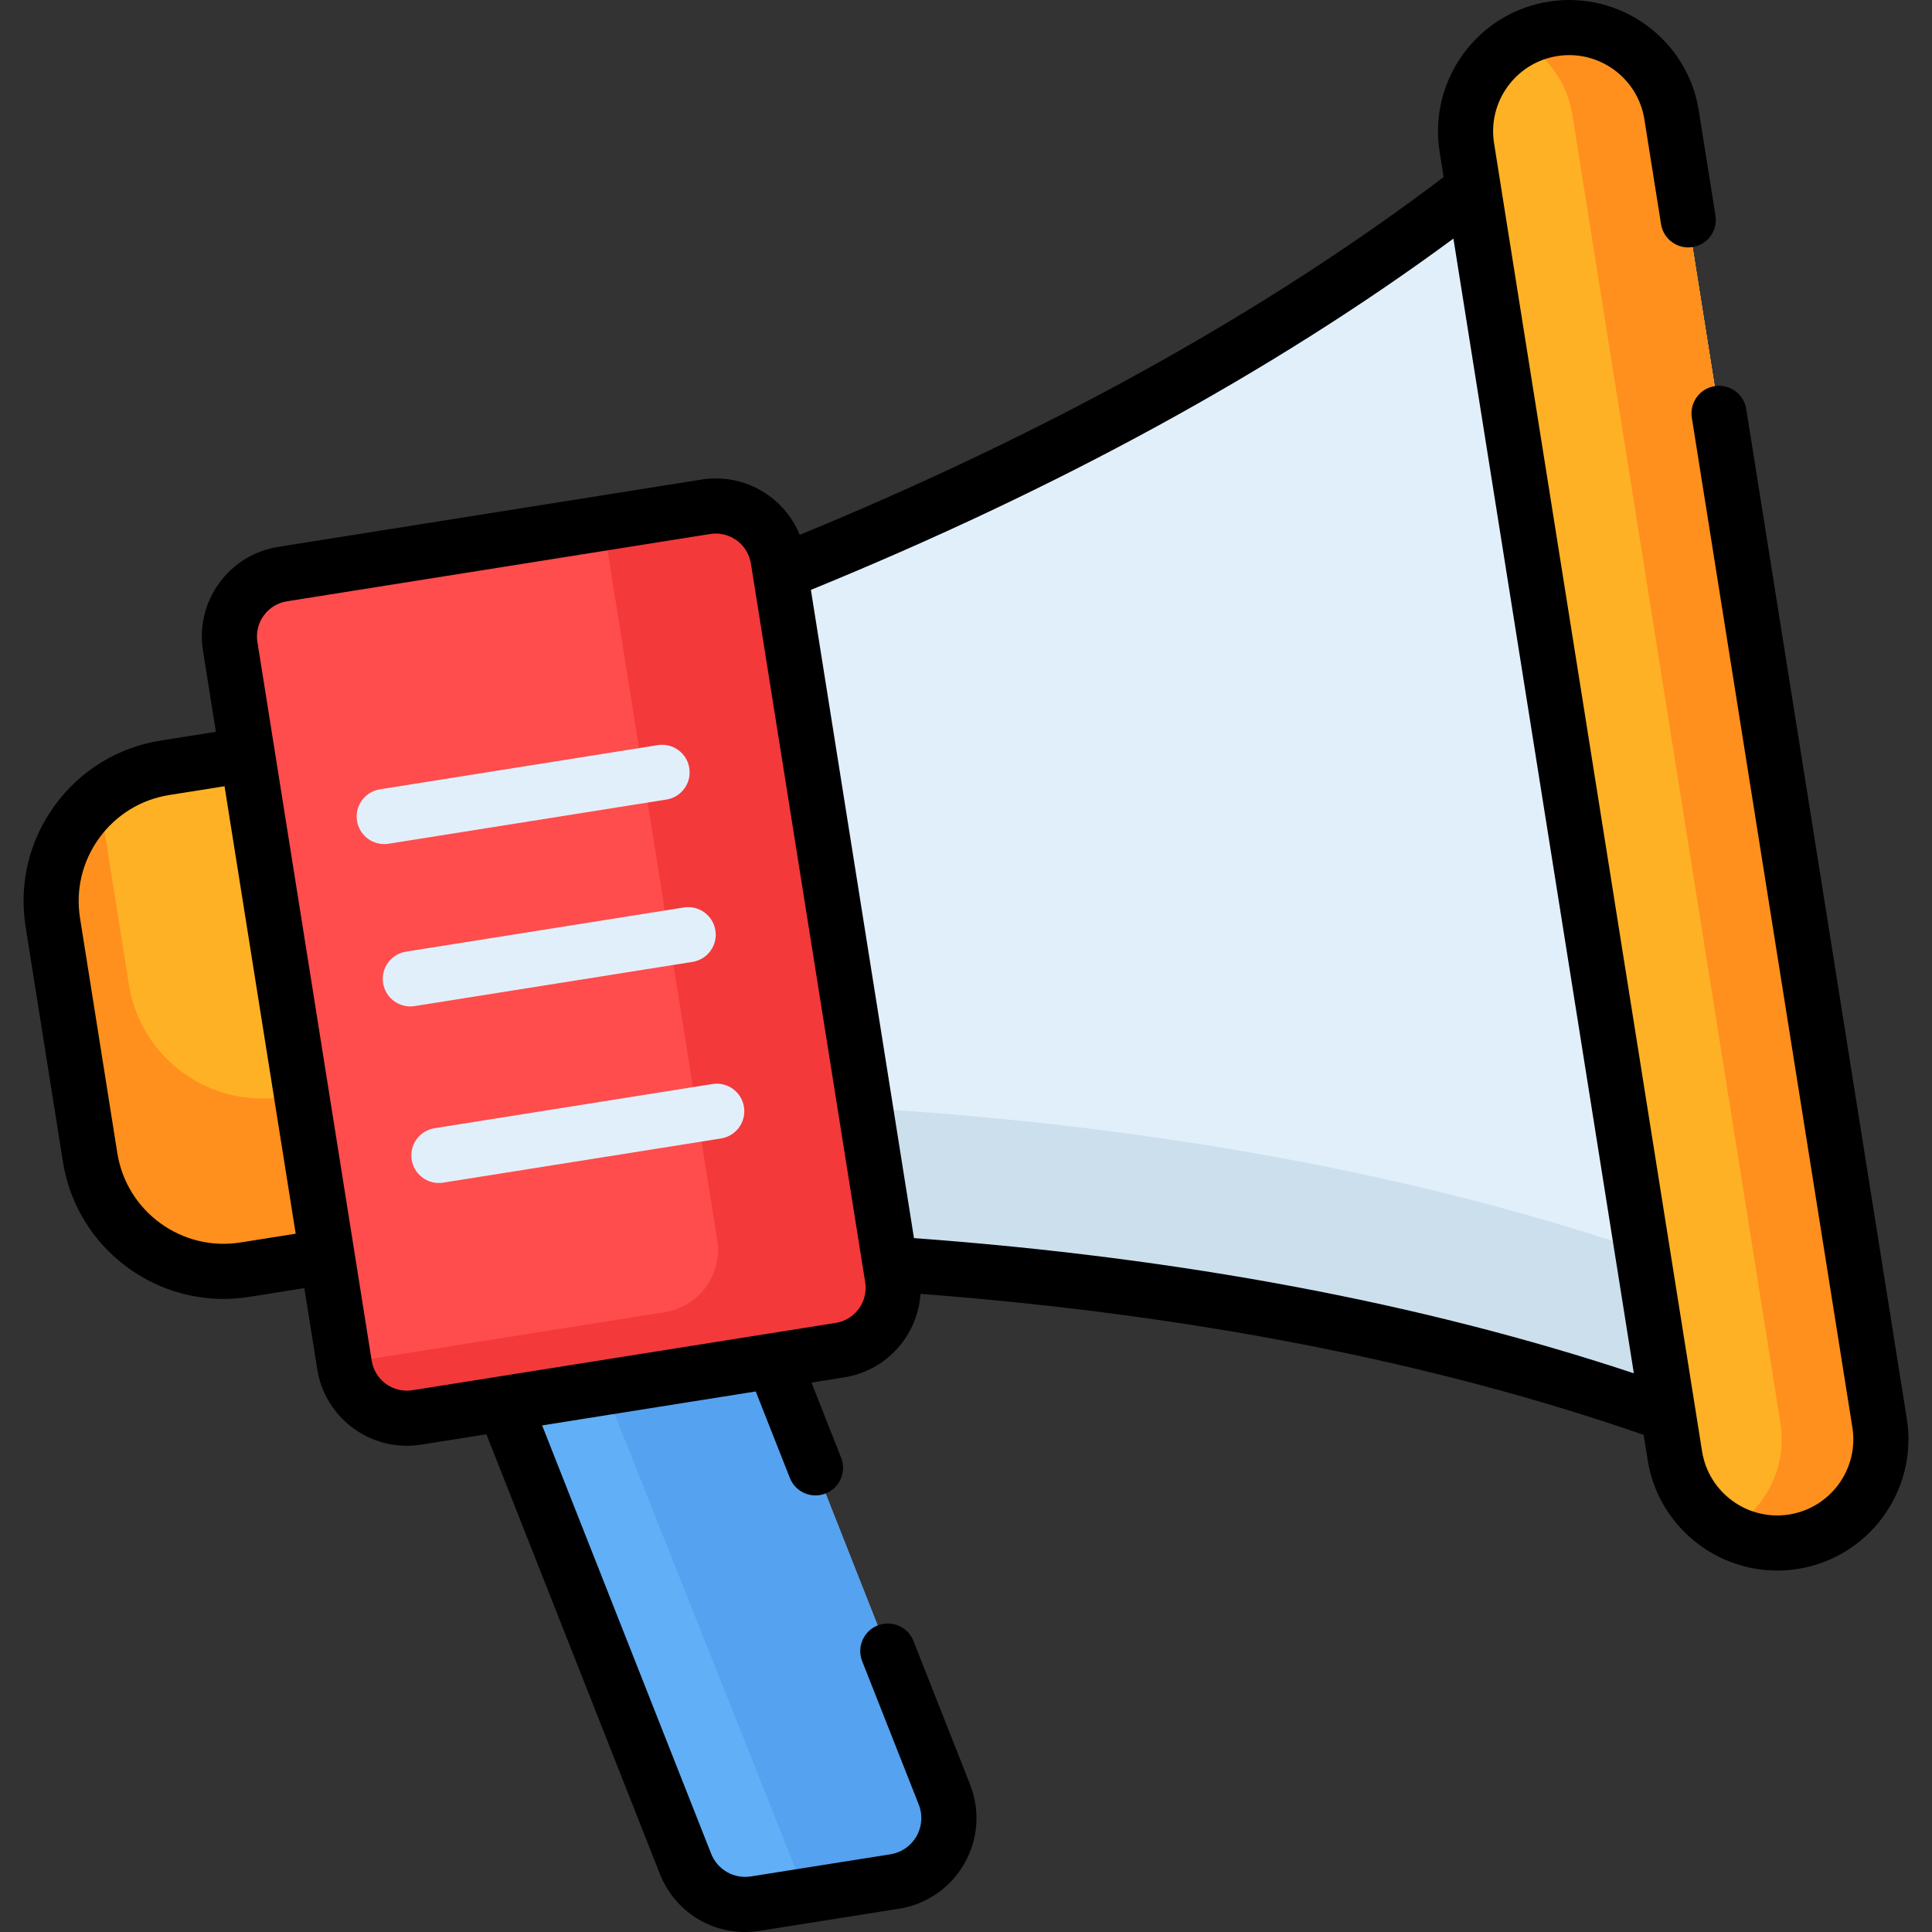 <?xml version="1.0" encoding="iso-8859-1"?>
<!-- Generator: Adobe Illustrator 19.0.0, SVG Export Plug-In . SVG Version: 6.00 Build 0)  -->
<svg version="1.1" id="Capa_1" xmlns="http://www.w3.org/2000/svg" xmlns:xlink="http://www.w3.org/1999/xlink" x="0px" y="0px"
	 viewBox="0 0 511.998 511.998" style="enable-background:new 0 0 511.998 511.998;" xml:space="preserve">
<rect x="0" y="0" width="511.998" height="511.998" fill="#333333" stroke="none"/>
<path style="fill:#61AFF6;" d="M250.273,475.55l-76.07-192.769l-65.636,25.901l73.095,185.23
	c2.93,7.425,10.624,11.818,18.507,10.566l36.934-5.862C247.86,496.909,254.271,485.681,250.273,475.55z"/>
<path style="fill:#55A2F0;" d="M250.273,475.55l-76.07-192.769l-41.409,16.341l80.643,202.717c0.066,0.168,0.122,0.337,0.183,0.506
	l23.484-3.727C247.86,496.909,254.271,485.681,250.273,475.55z"/>
<path style="fill:#FFB125;" d="M154.959,322.181l-90.108,14.301c-19.527,3.099-37.868-10.218-40.967-29.745l-9.888-62.302
	c-3.099-19.527,10.218-37.868,29.745-40.967l90.108-14.301L154.959,322.181z"/>
<path style="fill:#FF901D;" d="M75.121,290.661c-19.527,3.099-37.868-10.218-40.967-29.745L26.3,211.431
	c-9.271,7.817-14.344,20.153-12.304,33.004l9.888,62.302c3.099,19.526,21.441,32.844,40.967,29.745l90.108-14.301l-6.841-43.105
	L75.121,290.661z"/>
<path style="fill:#E1EFFB;" d="M105.255,203.704c4.492,28.304,13.489,84.991,17.981,113.295c1.507,9.495,9.823,16.39,19.432,16.095
	c49.997-1.535,205.458-1.247,334.543,55.588c10.502,4.624,21.948-4.283,20.149-15.617L443.635,34.556
	c-1.799-11.333-15.44-16.259-23.994-8.611c-105.144,94.01-252.877,142.418-300.892,156.438
	C109.52,185.078,103.748,194.209,105.255,203.704z"/>
<path style="fill:#CCDFED;" d="M492.919,345.085c-3.987,3.719-9.986,5.223-15.708,2.703
	c-129.085-56.836-284.546-57.124-334.543-55.588c-9.609,0.295-17.925-6.6-19.432-16.095c-3.364-21.193-9.253-58.299-13.885-87.488
	c-3.348,4.092-4.979,9.521-4.096,15.086c4.492,28.304,13.489,84.991,17.981,113.295c1.507,9.495,9.823,16.39,19.432,16.095
	c49.997-1.535,205.458-1.247,334.543,55.588c10.502,4.624,21.948-4.283,20.149-15.617L492.919,345.085z"/>
<path style="fill:#FF4C4C;" d="M222.6,357.8l-112.162,17.836c-9.124,1.451-17.696-4.769-19.147-13.893L61.005,171.285
	c-1.451-9.124,4.769-17.696,13.893-19.147l112.162-17.835c9.124-1.451,17.696,4.769,19.147,13.893l30.286,190.458
	C237.944,347.777,231.724,356.349,222.6,357.8z"/>
<path style="fill:#F33939;" d="M236.493,338.653l-30.285-190.458c-1.451-9.124-10.023-15.344-19.147-13.893l-27.194,4.324
	l30.208,189.966c1.451,9.124-4.769,17.696-13.893,19.147L91.214,361.25l0.078,0.492c1.451,9.124,10.023,15.344,19.147,13.893
	L222.601,357.8C231.724,356.349,237.944,347.777,236.493,338.653z"/>
<path style="fill:#FFB125;" d="M475.293,408.568L475.293,408.568c14.983-2.383,25.198-16.46,22.815-31.443L442.984,30.461
	c-2.383-14.983-16.46-25.198-31.443-22.815l0,0c-14.983,2.383-25.198,16.46-22.815,31.443l55.125,346.663
	C446.233,400.735,460.31,410.95,475.293,408.568z"/>
<path style="fill:#FF901D;" d="M498.108,377.124L442.984,30.461c-2.383-14.983-16.46-25.198-31.443-22.815
	c-3.188,0.507-6.158,1.548-8.838,3.01c7.219,3.938,12.602,11.056,13.993,19.806l55.124,346.663
	c1.876,11.795-4.058,23.024-13.977,28.433c5.143,2.806,11.217,4.001,17.45,3.01C490.277,406.185,500.491,392.108,498.108,377.124z"
	/>
<g>
	<path style="fill:#E1EFFB;" d="M102.973,223.601l73.635-11.709c3.983-0.633,6.699-4.376,6.065-8.359
		c-0.633-3.983-4.367-6.699-8.359-6.065l-73.635,11.709c-3.983,0.633-6.699,4.376-6.065,8.359c0.571,3.595,3.675,6.157,7.203,6.157
		C102.198,223.692,102.585,223.663,102.973,223.601z"/>
	<path style="fill:#E1EFFB;" d="M183.524,254.912c3.983-0.633,6.699-4.376,6.065-8.359c-0.633-3.983-4.374-6.702-8.359-6.065
		l-73.635,11.709c-3.983,0.633-6.699,4.376-6.065,8.359c0.571,3.595,3.675,6.157,7.203,6.157c0.38,0,0.767-0.029,1.155-0.091
		L183.524,254.912z"/>
	<path style="fill:#E1EFFB;" d="M197.16,293.341c-0.632-3.982-4.371-6.701-8.359-6.065l-73.635,11.709
		c-3.983,0.633-6.699,4.376-6.065,8.359c0.571,3.595,3.675,6.157,7.203,6.157c0.38,0,0.767-0.029,1.155-0.091l73.635-11.709
		C195.077,301.066,197.793,297.324,197.16,293.341z"/>
</g>
<path d="M505.321,375.978l-42.549-267.58c-0.633-3.982-4.374-6.699-8.359-6.065c-3.983,0.633-6.699,4.376-6.065,8.359l42.549,267.58
	c1.747,10.983-5.768,21.338-16.751,23.085c-10.986,1.75-21.338-5.769-23.084-16.751l-1.743-10.959c0-0.001,0-0.001,0-0.002
	l-51.632-324.7c0-0.001,0-0.002,0-0.003l-1.749-10.998c-1.747-10.983,5.768-21.338,16.75-23.085
	c10.98-1.75,21.338,5.767,23.085,16.75l4.421,27.807c0.633,3.983,4.367,6.699,8.359,6.065c3.983-0.633,6.699-4.376,6.065-8.359
	l-4.421-27.807c-3.011-18.937-20.871-31.893-39.802-28.88c-18.936,3.011-31.891,20.867-28.88,39.802l1.064,6.69
	c-47.139,35.717-104.487,67.584-170.637,94.819c-1.671-4.117-4.455-7.698-8.139-10.372c-5.196-3.769-11.548-5.288-17.887-4.283
	L73.752,144.925c-6.339,1.009-11.906,4.425-15.676,9.619c-3.769,5.195-5.29,11.548-4.282,17.887l3.42,21.504l-14.617,2.32
	c-11.37,1.805-21.357,7.929-28.121,17.244c-6.764,9.316-9.496,20.709-7.691,32.08l9.889,62.302
	c3.363,21.194,21.729,36.348,42.543,36.348c2.237,0,4.503-0.175,6.781-0.536l14.661-2.327l3.422,21.523
	c1.879,11.813,12.117,20.259,23.72,20.258c1.248,0,2.515-0.098,3.786-0.3l17.313-2.753l45.971,116.497
	c3.733,9.458,12.673,15.408,22.544,15.407c1.287,0,2.592-0.101,3.901-0.309l36.933-5.862c7.327-1.162,13.638-5.523,17.316-11.965
	c3.678-6.442,4.225-14.094,1.502-20.993l-14.996-38.003c-1.481-3.751-5.724-5.591-9.473-4.112c-3.751,1.48-5.593,5.722-4.112,9.473
	l14.996,38.003c1.089,2.758,0.87,5.816-0.6,8.391s-3.993,4.318-6.922,4.783l-36.934,5.862c-4.537,0.716-8.884-1.762-10.57-6.035
	l-44.783-113.485l56.605-9.001l9.049,22.932c1.48,3.752,5.724,5.592,9.473,4.112c3.752-1.48,5.593-5.722,4.112-9.473l-7.861-19.92
	l8.697-1.383c11.269-1.792,19.466-11.193,20.198-22.126c71.348,5.423,135.754,17.978,191.635,37.358l1.058,6.653
	c2.719,17.095,17.533,29.317,34.321,29.316c1.807,0,3.64-0.142,5.48-0.435C495.376,412.768,508.332,394.913,505.321,375.978z
	 M63.706,329.27c-15.515,2.457-30.147-8.159-32.61-23.677l-9.889-62.302c-1.193-7.517,0.613-15.05,5.085-21.209
	c4.473-6.159,11.075-10.208,18.593-11.401l14.621-2.321l18.856,118.583L63.706,329.27z M198.996,149.342L229.282,339.8
	c0.396,2.486-0.201,4.979-1.679,7.016s-3.663,3.377-6.149,3.773l0,0c-0.003,0,0.003,0,0,0l-112.161,17.835
	c-0.005,0.001,0.005-0.001,0,0l0,0c-5.144,0.82-9.974-2.697-10.79-7.828v0.002c0-0.002,0,0,0-0.002L68.217,170.138
	c0-0.002,0,0.002,0,0l0,0c-0.396-2.486,0.201-4.979,1.679-7.016c1.479-2.038,3.663-3.377,6.149-3.773l112.162-17.835
	c0.499-0.08,0.995-0.118,1.486-0.118C194.243,141.396,198.259,144.709,198.996,149.342 M242.211,328.108l-27.316-171.785
	c65.521-26.765,122.72-58.041,170.275-93.094l47.817,300.708C376.91,345.315,312.823,333.278,242.211,328.108z"/>
<g>
</g>
<g>
</g>
<g>
</g>
<g>
</g>
<g>
</g>
<g>
</g>
<g>
</g>
<g>
</g>
<g>
</g>
<g>
</g>
<g>
</g>
<g>
</g>
<g>
</g>
<g>
</g>
<g>
</g>
</svg>
